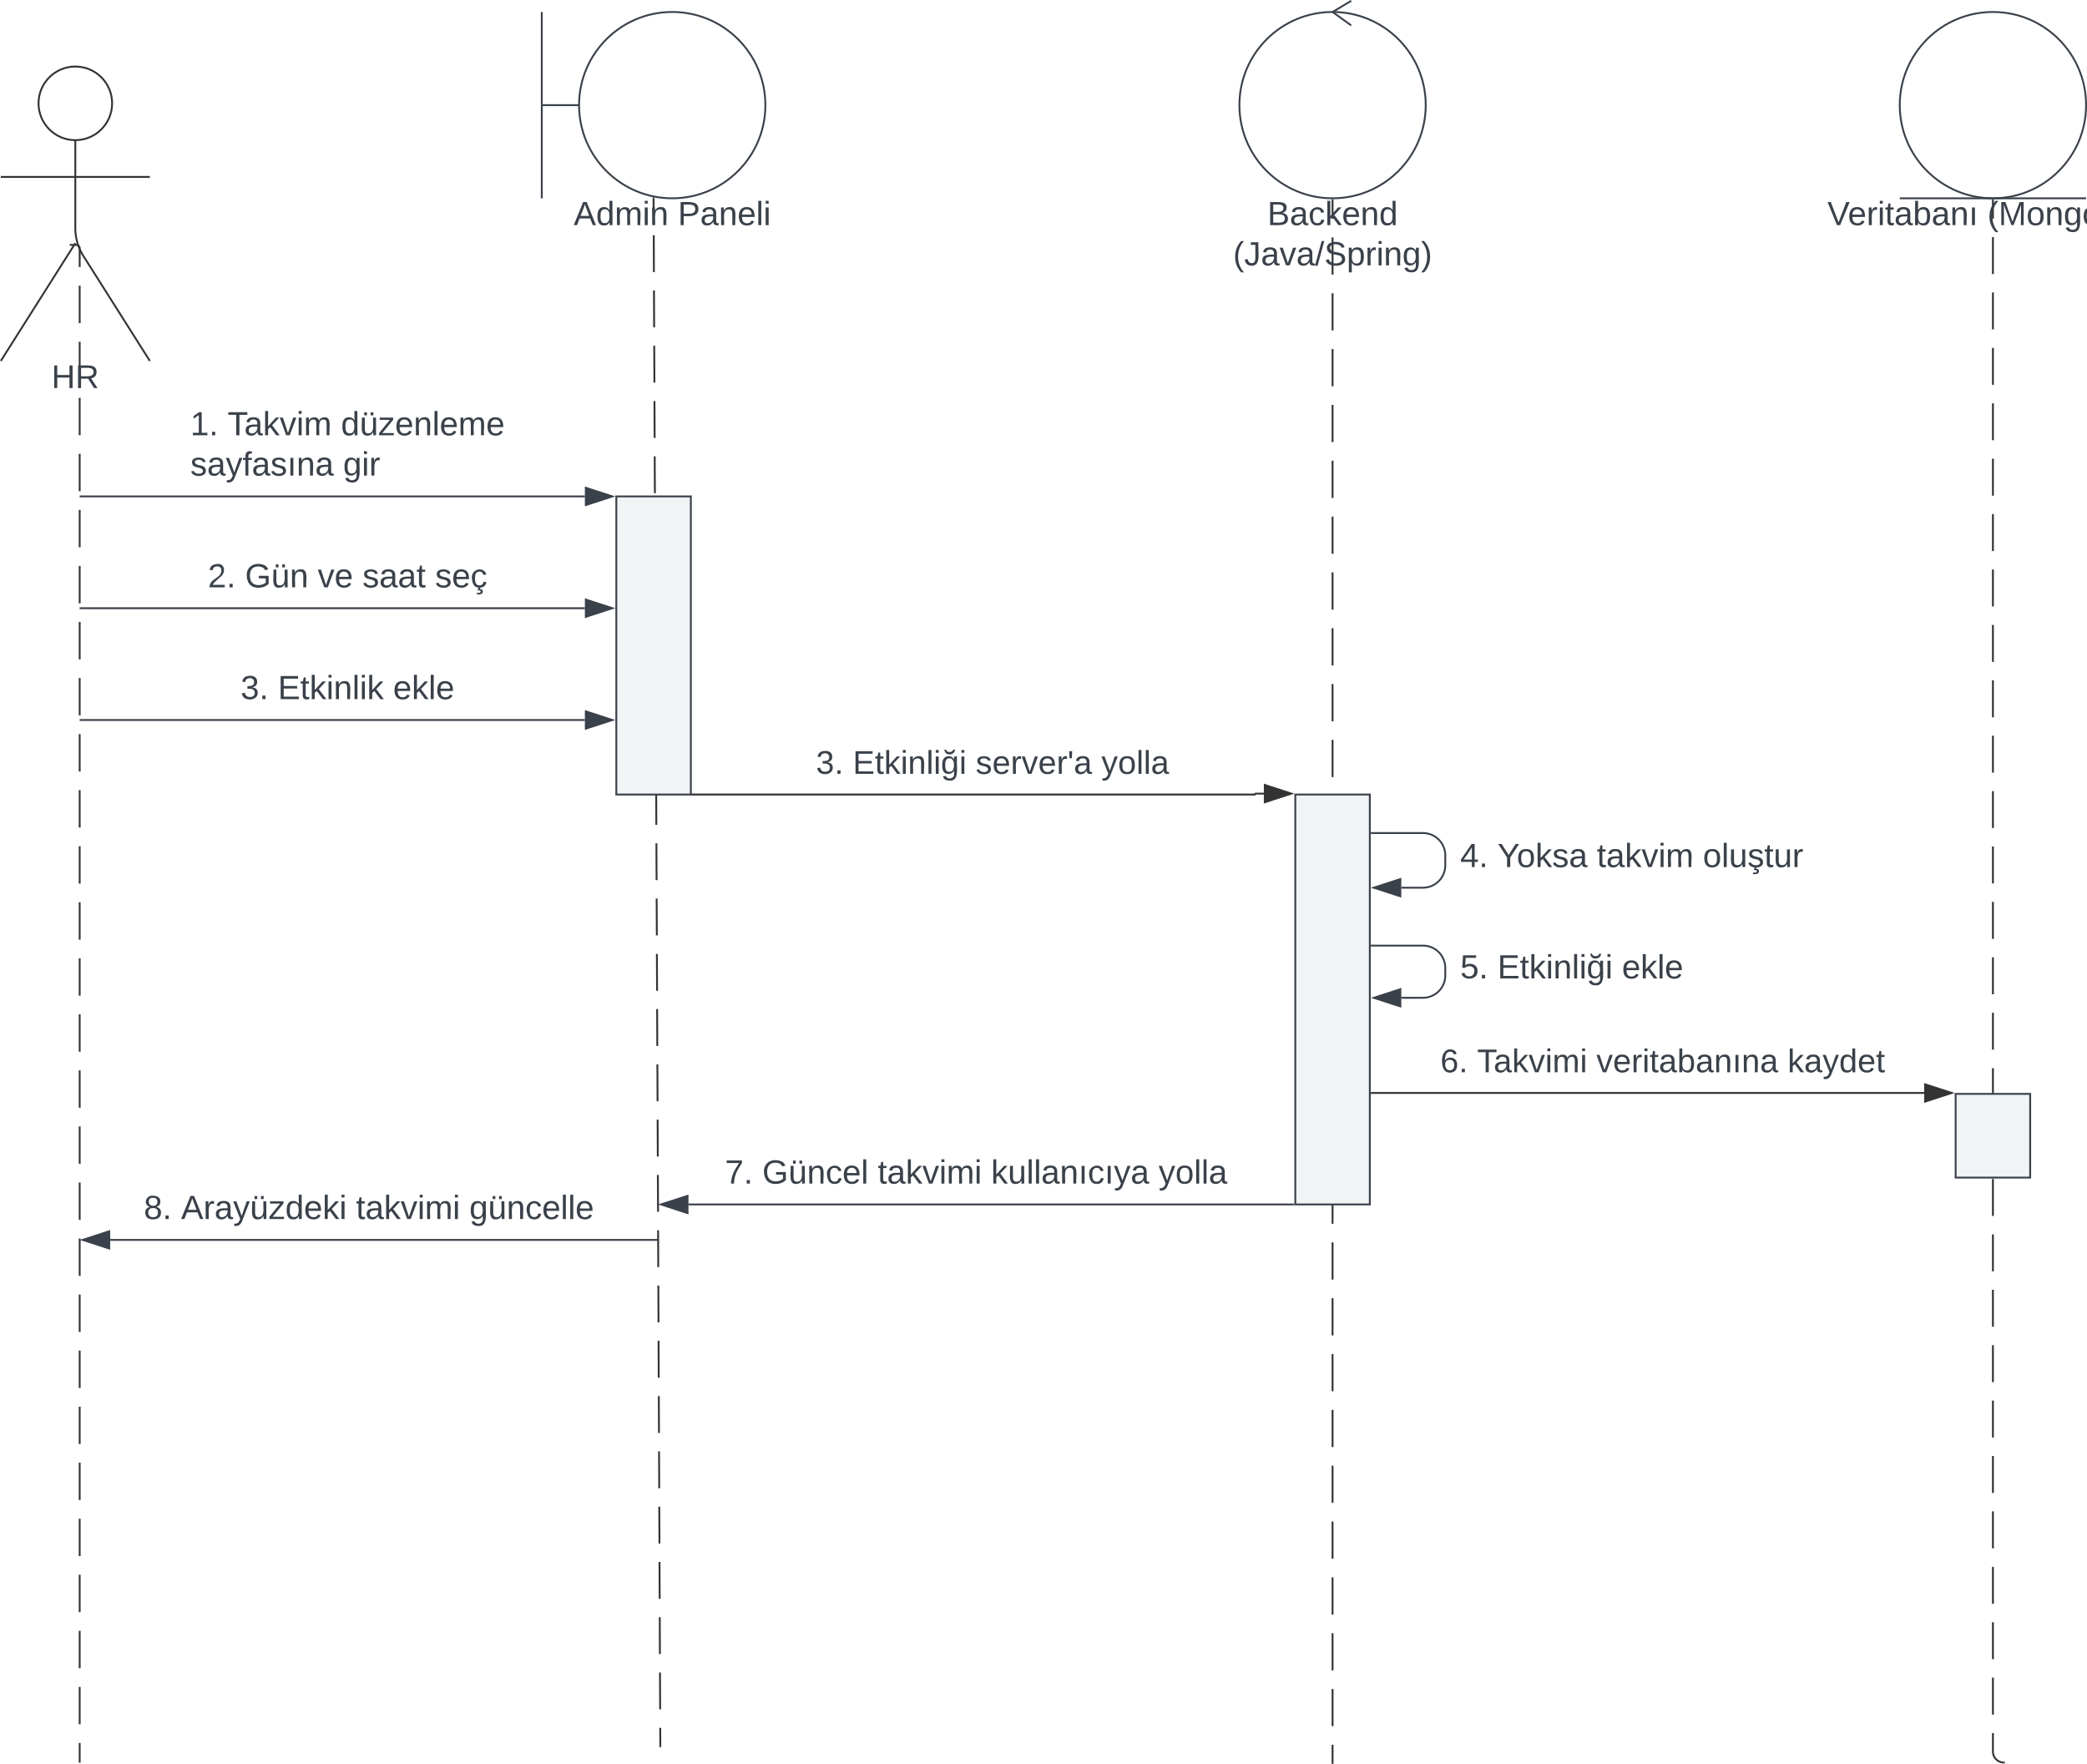<svg xmlns="http://www.w3.org/2000/svg" xmlns:xlink="http://www.w3.org/1999/xlink" xmlns:lucid="lucid" width="1120.14" height="946.92"><g transform="translate(-689.203 -5893.571)" lucid:page-tab-id="0_0"><path d="M500 3500h1500v3500H500z" fill="#fff"/><path d="M730.13 6025.02l.28.02.3.07.26.12.24.15.22.2.2.2.14.25.1.27.08.27.02.28v10.03m0 10.03v20.06m0 10.03v20.05m0 10.02v20.06m0 10.02v20.06m0 10.03v20.06m0 10.02v20.05m0 10.03v20.05m0 10.03v20.05m0 10.03v20.06m0 10.02v20.06m0 10.02v20.06m0 10.03v20.06m0 10.03v20.04m0 10.03v20.05m0 10.03v20.05m0 10.03v20.06m0 10v20.07m0 10.02v20.05m0 10.03v20.05m0 10.03v20.05m0 10.04v20.05m0 10.02v20.06m0 10.02v20.06m0 10.02v20.06m0 10.02v20.06m0 10.03V6819m0 10.03v10.03M730.14 6025.02h-3.5M731.96 6839.04v.52M1040 6000l.05 9.9m.04 9.9l.07 19.77m.04 9.9l.1 19.77m.04 9.9l.1 19.77m.03 9.9l.1 19.78m.03 9.9l.1 19.77m.03 9.9l.08 19.77m.06 9.9l.08 19.77m.04 9.88l.1 19.78m.03 9.9l.1 19.77m.04 9.9l.1 19.77m.03 9.9l.08 19.77m.05 9.9l.08 19.77m.04 9.9l.1 19.78m.03 9.9l.1 19.77m.03 9.88l.08 19.78m.05 9.9l.1 19.77m.04 9.9l.08 19.77m.04 9.9l.1 19.77m.03 9.9l.08 19.77m.04 9.9l.1 19.77m.03 9.9l.08 19.78m.05 9.9l.08 19.77m.04 9.9l.1 19.77m.03 9.9l.1 19.77m.03 9.88l.08 19.78m.05 9.9l.07 19.77m.05 9.9l.08 19.78m.04 9.9l.05 9.9" stroke="#333" fill="none"/><path d="M1039.9 5999.5l.57.08v.44h-.94v-.63z" stroke="#333" stroke-width=".05" fill="#333"/><path d="M1043.6 6830.77v.52M1404.42 6001v10m0 9.98v19.97m0 10v19.97m0 9.98v19.98m0 10v19.96m0 10v19.97m0 10v19.97m0 10v19.97m0 9.98v19.98m0 10v19.96m0 10v19.97m0 10v19.96m0 9.98v19.98m0 9.98v19.98m0 10v19.96m0 10v19.97m0 10v19.96m0 10v19.98m0 9.98v19.98m0 10v19.96m0 10v19.97m0 9.98v19.98m0 10v19.97m0 9.98v19.98m0 10v19.96m0 10v19.97m0 9.97v19.98m0 10V6820m0 9.98v10" stroke="#333" fill="none"/><path d="M1404.42 6000.5l.48-.02v.53h-.95v-.52z" stroke="#333" stroke-width=".05" fill="#333"/><path d="M1404.42 6839.98v.5M1758.85 6001v9.9m0 9.93v19.82m0 9.9v19.84m0 9.9v19.82m0 9.92v19.82m0 9.9v19.84m0 9.9v19.84m0 9.9v19.83m0 9.92v19.8m0 9.92v19.83m0 9.9v19.84m0 9.9v19.82m0 9.9v19.84m0 9.9v19.84m0 9.9v19.83m0 9.92v19.82m0 9.9v19.84m0 9.92v19.83m0 9.9v19.83m0 9.92v19.82m0 9.9v19.84m0 9.9v19.84m0 9.9v19.83m0 9.9v19.84m0 9.9v19.84m0 9.92v19.82m0 9.92v19.82m0 9.9v19.84m0 9.9v9.92l.07.93.2.9.37.86.47.8.6.7.7.6.8.48.86.37.9.2.93.1" stroke="#333" fill="none"/><path d="M1758.83 6000.5h.49v.5h-.95v-.5z" stroke="#333" stroke-width=".05" fill="#333"/><path d="M1764.74 6839.56h.52" stroke="#333" fill="none"/><path d="M749.38 5949.04c0 10.9-8.85 19.75-19.75 19.75s-19.75-8.86-19.75-19.76c0-10.9 8.84-19.75 19.75-19.75 10.9 0 19.75 8.83 19.75 19.74z" stroke="#333" fill="#fff"/><path d="M729.63 5968.8v47.3a27.6 27.6 0 0 0 4.27 14.75l35.73 56.44m-40-63.2l-40 63.2m0-98.76h80" stroke="#333" fill="none"/><path d="M689.63 5937.3a8 8 0 0 1 8-8h64a8 8 0 0 1 8 8v164a8 8 0 0 1-8 8h-64a8 8 0 0 1-8-8z" fill="none"/><use xlink:href="#a" transform="matrix(1,0,0,1,609.625,6087.287) translate(107.21 14.556)"/><path d="M1060.5 6320h302.17a.25.25 0 0 0 .25-.25.25.25 0 0 1 .25-.25h4.37M1060.5 6320h-.5" stroke="#333" fill="none"/><path d="M1382.3 6319.5l-14.26 4.64v-9.28z" stroke="#333" fill="#333"/><use xlink:href="#b" transform="matrix(1,0,0,1,1127.154,6294.667) translate(0.005 14.222)"/><use xlink:href="#c" transform="matrix(1,0,0,1,1127.154,6294.667) translate(19.758 14.222)"/><use xlink:href="#d" transform="matrix(1,0,0,1,1127.154,6294.667) translate(85.733 14.222)"/><use xlink:href="#e" transform="matrix(1,0,0,1,1127.154,6294.667) translate(153.19 14.222)"/><path d="M1100 5950c0 27.6-22.4 50-50 50s-50-22.4-50-50 22.4-50 50-50 50 22.4 50 50z" stroke="#3a414a" fill="#fff"/><path d="M980 5900v100m0-50h20" stroke="#3a414a" fill="none"/><use xlink:href="#f" transform="matrix(1,0,0,1,960,6000) translate(37.1 14.4)"/><use xlink:href="#g" transform="matrix(1,0,0,1,960,6000) translate(93 14.4)"/><path d="M1454.42 5950c0 27.6-22.38 50-50 50-27.6 0-50-22.4-50-50s22.4-50 50-50c27.62 0 50 22.4 50 50z" stroke="#3a414a" fill="#fff"/><path d="M1414.42 5894l-10 6 10 7.2" stroke="#3a414a" fill="none"/><use xlink:href="#h" transform="matrix(1,0,0,1,1314.422,6000) translate(55 14.4)"/><use xlink:href="#i" transform="matrix(1,0,0,1,1314.422,6000) translate(36.6 36)"/><path d="M1758.85 6000c-27.62 0-50-22.4-50-50s22.38-50 50-50c27.6 0 50 22.4 50 50s-22.4 50-50 50z" stroke="#3a414a" fill="#fff"/><path d="M1708.85 6000h100" stroke="#3a414a" fill="none"/><use xlink:href="#j" transform="matrix(1,0,0,1,1668.845,6000) translate(1.15 14.4)"/><use xlink:href="#k" transform="matrix(1,0,0,1,1668.845,6000) translate(87.05 14.4)"/><path d="M1425.42 6480.16h296.54" stroke="#333" fill="none"/><path d="M1425.43 6480.64h-.5v-.95h.5z" stroke="#333" stroke-width=".05" fill="#333"/><path d="M1736.73 6480.16l-14.27 4.64v-9.28z" stroke="#333" fill="#333"/><use xlink:href="#l" transform="matrix(1,0,0,1,1462.276,6454.827) translate(0.005 14.222)"/><use xlink:href="#m" transform="matrix(1,0,0,1,1462.276,6454.827) translate(19.758 14.222)"/><use xlink:href="#n" transform="matrix(1,0,0,1,1462.276,6454.827) translate(83.758 14.222)"/><use xlink:href="#o" transform="matrix(1,0,0,1,1462.276,6454.827) translate(186.375 14.222)"/><path d="M1020 6160h40v160h-40zM1384.42 6320h40v220h-40zM1738.85 6480.66h40v44.93h-40z" stroke="#3a414a" fill="#f2f3f5"/><path d="M732.46 6160h270.65M732.47 6160h-.5" stroke="#3a414a" fill="none"/><path d="M1017.88 6160l-14.26 4.64v-9.28z" stroke="#3a414a" fill="#3a414a"/><use xlink:href="#p" transform="matrix(1,0,0,1,791.354,6112.8) translate(0 14.4)"/><use xlink:href="#q" transform="matrix(1,0,0,1,791.354,6112.8) translate(20 14.4)"/><use xlink:href="#r" transform="matrix(1,0,0,1,791.354,6112.8) translate(80.85 14.4)"/><use xlink:href="#s" transform="matrix(1,0,0,1,791.354,6112.8) translate(0 36)"/><use xlink:href="#t" transform="matrix(1,0,0,1,791.354,6112.8) translate(82 36)"/><path d="M732.46 6220h270.66M732.47 6220h-.5" stroke="#3a414a" fill="none"/><path d="M1017.88 6220l-14.26 4.64v-9.28z" stroke="#3a414a" fill="#3a414a"/><use xlink:href="#u" transform="matrix(1,0,0,1,800.729,6194.4) translate(0.005 14.4)"/><use xlink:href="#v" transform="matrix(1,0,0,1,800.729,6194.4) translate(20.005 14.4)"/><use xlink:href="#w" transform="matrix(1,0,0,1,800.729,6194.4) translate(59.005 14.4)"/><use xlink:href="#x" transform="matrix(1,0,0,1,800.729,6194.4) translate(83.005 14.4)"/><use xlink:href="#y" transform="matrix(1,0,0,1,800.729,6194.4) translate(122.005 14.4)"/><path d="M732.46 6280h270.66M732.47 6280h-.5" stroke="#3a414a" fill="none"/><path d="M1017.88 6280l-14.26 4.64v-9.28z" stroke="#3a414a" fill="#3a414a"/><use xlink:href="#z" transform="matrix(1,0,0,1,818.329,6254.4) translate(0.005 14.4)"/><use xlink:href="#A" transform="matrix(1,0,0,1,818.329,6254.4) translate(20.005 14.4)"/><use xlink:href="#B" transform="matrix(1,0,0,1,818.329,6254.4) translate(81.855 14.4)"/><path d="M1058.72 6540H1383.42" stroke="#3a414a" fill="none"/><path d="M1043.95 6540l14.27-4.63v9.28z" stroke="#3a414a" fill="#3a414a"/><path d="M1383.92 6540.48h-.5v-.94h.5z" stroke="#3a414a" stroke-width=".05" fill="#3a414a"/><g><use xlink:href="#C" transform="matrix(1,0,0,1,1078.327,6514.41) translate(0.005 14.4)"/><use xlink:href="#D" transform="matrix(1,0,0,1,1078.327,6514.41) translate(20.005 14.4)"/><use xlink:href="#E" transform="matrix(1,0,0,1,1078.327,6514.41) translate(81.955 14.4)"/><use xlink:href="#F" transform="matrix(1,0,0,1,1078.327,6514.41) translate(142.805 14.4)"/><use xlink:href="#G" transform="matrix(1,0,0,1,1078.327,6514.41) translate(232.705 14.4)"/></g><path d="M1425.42 6340.67h27.5a12 12 0 0 1 12 12v5.33a12 12 0 0 1-12 12h-11.6" stroke="#3a414a" fill="none"/><path d="M1425.43 6341.14h-.5v-.95h.5z" stroke="#3a414a" stroke-width=".05" fill="#3a414a"/><path d="M1426.54 6370l14.27-4.64v9.28z" stroke="#3a414a" fill="#3a414a"/><g><use xlink:href="#H" transform="matrix(1,0,0,1,1472.922,6344.533) translate(0.005 14.4)"/><use xlink:href="#I" transform="matrix(1,0,0,1,1472.922,6344.533) translate(20.005 14.4)"/><use xlink:href="#J" transform="matrix(1,0,0,1,1472.922,6344.533) translate(73.355 14.4)"/><use xlink:href="#K" transform="matrix(1,0,0,1,1472.922,6344.533) translate(130.255 14.4)"/></g><path d="M1425.42 6401.08h27.5a12 12 0 0 1 12 12v4a12 12 0 0 1-12 12h-11.6" stroke="#3a414a" fill="none"/><path d="M1425.43 6401.55h-.5v-.95h.5z" stroke="#3a414a" stroke-width=".05" fill="#3a414a"/><path d="M1426.54 6429.1l14.27-4.64v9.27z" stroke="#3a414a" fill="#3a414a"/><g><use xlink:href="#L" transform="matrix(1,0,0,1,1472.922,6404.285) translate(0.005 14.4)"/><use xlink:href="#M" transform="matrix(1,0,0,1,1472.922,6404.285) translate(20.005 14.4)"/><use xlink:href="#B" transform="matrix(1,0,0,1,1472.922,6404.285) translate(86.805 14.4)"/></g><path d="M748.34 6559.03h293.57" stroke="#3a414a" fill="none"/><path d="M733.58 6559.03l14.26-4.64v9.26z" stroke="#3a414a" fill="#3a414a"/><path d="M1041.9 6559.03h.5" stroke="#3a414a" fill="none"/><g><use xlink:href="#N" transform="matrix(1,0,0,1,766.361,6533.428) translate(0.005 14.4)"/><use xlink:href="#O" transform="matrix(1,0,0,1,766.361,6533.428) translate(20.005 14.4)"/><use xlink:href="#E" transform="matrix(1,0,0,1,766.361,6533.428) translate(113.905 14.4)"/><use xlink:href="#P" transform="matrix(1,0,0,1,766.361,6533.428) translate(174.755 14.4)"/></g><defs><path fill="#3a414a" d="M197 0v-115H63V0H30v-248h33v105h134v-105h34V0h-34" id="Q"/><path fill="#3a414a" d="M233-177c-1 41-23 64-60 70L243 0h-38l-65-103H63V0H30v-248c88 3 205-21 203 71zM63-129c60-2 137 13 137-47 0-61-80-42-137-45v92" id="R"/><g id="a"><use transform="matrix(0.049,0,0,0.049,0,0)" xlink:href="#Q"/><use transform="matrix(0.049,0,0,0.049,12.79,0)" xlink:href="#R"/></g><path fill="#3a414a" d="M126-127c33 6 58 20 58 59 0 88-139 92-164 29-3-8-5-16-6-25l32-3c6 27 21 44 54 44 32 0 52-15 52-46 0-38-36-46-79-43v-28c39 1 72-4 72-42 0-27-17-43-46-43-28 0-47 15-49 41l-32-3c6-42 35-63 81-64 48-1 79 21 79 65 0 36-21 52-52 59" id="S"/><path fill="#3a414a" d="M33 0v-38h34V0H33" id="T"/><g id="b"><use transform="matrix(0.049,0,0,0.049,0,0)" xlink:href="#S"/><use transform="matrix(0.049,0,0,0.049,9.877,0)" xlink:href="#T"/></g><path fill="#3a414a" d="M30 0v-248h187v28H63v79h144v27H63v87h162V0H30" id="U"/><path fill="#3a414a" d="M59-47c-2 24 18 29 38 22v24C64 9 27 4 27-40v-127H5v-23h24l9-43h21v43h35v23H59v120" id="V"/><path fill="#3a414a" d="M143 0L79-87 56-68V0H24v-261h32v163l83-92h37l-77 82L181 0h-38" id="W"/><path fill="#3a414a" d="M24-231v-30h32v30H24zM24 0v-190h32V0H24" id="X"/><path fill="#3a414a" d="M117-194c89-4 53 116 60 194h-32v-121c0-31-8-49-39-48C34-167 62-67 57 0H25l-1-190h30c1 10-1 24 2 32 11-22 29-35 61-36" id="Y"/><path fill="#3a414a" d="M24 0v-261h32V0H24" id="Z"/><path fill="#3a414a" d="M177-190C167-65 218 103 67 71c-23-6-38-20-44-43l32-5c15 47 100 32 89-28v-30C133-14 115 1 83 1 29 1 15-40 15-95c0-56 16-97 71-98 29-1 48 16 59 35 1-10 0-23 2-32h30zM94-22c36 0 50-32 50-73 0-42-14-75-50-75-39 0-46 34-46 75s6 73 46 73zM58-265c2 34 73 36 76 0h21c0 57-92 73-111 20-3-7-5-13-6-20h20" id="aa"/><g id="c"><use transform="matrix(0.049,0,0,0.049,0,0)" xlink:href="#U"/><use transform="matrix(0.049,0,0,0.049,11.852,0)" xlink:href="#V"/><use transform="matrix(0.049,0,0,0.049,16.79,0)" xlink:href="#W"/><use transform="matrix(0.049,0,0,0.049,25.679,0)" xlink:href="#X"/><use transform="matrix(0.049,0,0,0.049,29.58,0)" xlink:href="#Y"/><use transform="matrix(0.049,0,0,0.049,39.457,0)" xlink:href="#Z"/><use transform="matrix(0.049,0,0,0.049,43.358,0)" xlink:href="#X"/><use transform="matrix(0.049,0,0,0.049,47.259,0)" xlink:href="#aa"/><use transform="matrix(0.049,0,0,0.049,57.136,0)" xlink:href="#X"/></g><path fill="#3a414a" d="M135-143c-3-34-86-38-87 0 15 53 115 12 119 90S17 21 10-45l28-5c4 36 97 45 98 0-10-56-113-15-118-90-4-57 82-63 122-42 12 7 21 19 24 35" id="ab"/><path fill="#3a414a" d="M100-194c63 0 86 42 84 106H49c0 40 14 67 53 68 26 1 43-12 49-29l28 8c-11 28-37 45-77 45C44 4 14-33 15-96c1-61 26-98 85-98zm52 81c6-60-76-77-97-28-3 7-6 17-6 28h103" id="ac"/><path fill="#3a414a" d="M114-163C36-179 61-72 57 0H25l-1-190h30c1 12-1 29 2 39 6-27 23-49 58-41v29" id="ad"/><path fill="#3a414a" d="M108 0H70L1-190h34L89-25l56-165h34" id="ae"/><path fill="#3a414a" d="M47-170H22l-4-78h33" id="af"/><path fill="#3a414a" d="M141-36C126-15 110 5 73 4 37 3 15-17 15-53c-1-64 63-63 125-63 3-35-9-54-41-54-24 1-41 7-42 31l-33-3c5-37 33-52 76-52 45 0 72 20 72 64v82c-1 20 7 32 28 27v20c-31 9-61-2-59-35zM48-53c0 20 12 33 32 33 41-3 63-29 60-74-43 2-92-5-92 41" id="ag"/><g id="d"><use transform="matrix(0.049,0,0,0.049,0,0)" xlink:href="#ab"/><use transform="matrix(0.049,0,0,0.049,8.889,0)" xlink:href="#ac"/><use transform="matrix(0.049,0,0,0.049,18.765,0)" xlink:href="#ad"/><use transform="matrix(0.049,0,0,0.049,24.642,0)" xlink:href="#ae"/><use transform="matrix(0.049,0,0,0.049,33.531,0)" xlink:href="#ac"/><use transform="matrix(0.049,0,0,0.049,43.407,0)" xlink:href="#ad"/><use transform="matrix(0.049,0,0,0.049,49.284,0)" xlink:href="#af"/><use transform="matrix(0.049,0,0,0.049,52.642,0)" xlink:href="#ag"/></g><path fill="#3a414a" d="M179-190L93 31C79 59 56 82 12 73V49c39 6 53-20 64-50L1-190h34L92-34l54-156h33" id="ah"/><path fill="#3a414a" d="M100-194c62-1 85 37 85 99 1 63-27 99-86 99S16-35 15-95c0-66 28-99 85-99zM99-20c44 1 53-31 53-75 0-43-8-75-51-75s-53 32-53 75 10 74 51 75" id="ai"/><g id="e"><use transform="matrix(0.049,0,0,0.049,0,0)" xlink:href="#ah"/><use transform="matrix(0.049,0,0,0.049,8.889,0)" xlink:href="#ai"/><use transform="matrix(0.049,0,0,0.049,18.765,0)" xlink:href="#Z"/><use transform="matrix(0.049,0,0,0.049,22.667,0)" xlink:href="#Z"/><use transform="matrix(0.049,0,0,0.049,26.568,0)" xlink:href="#ag"/></g><path fill="#3a414a" d="M205 0l-28-72H64L36 0H1l101-248h38L239 0h-34zm-38-99l-47-123c-12 45-31 82-46 123h93" id="aj"/><path fill="#3a414a" d="M85-194c31 0 48 13 60 33l-1-100h32l1 261h-30c-2-10 0-23-3-31C134-8 116 4 85 4 32 4 16-35 15-94c0-66 23-100 70-100zm9 24c-40 0-46 34-46 75 0 40 6 74 45 74 42 0 51-32 51-76 0-42-9-74-50-73" id="ak"/><path fill="#3a414a" d="M210-169c-67 3-38 105-44 169h-31v-121c0-29-5-50-35-48C34-165 62-65 56 0H25l-1-190h30c1 10-1 24 2 32 10-44 99-50 107 0 11-21 27-35 58-36 85-2 47 119 55 194h-31v-121c0-29-5-49-35-48" id="al"/><g id="f"><use transform="matrix(0.05,0,0,0.05,0,0)" xlink:href="#aj"/><use transform="matrix(0.05,0,0,0.05,12,0)" xlink:href="#ak"/><use transform="matrix(0.05,0,0,0.05,22,0)" xlink:href="#al"/><use transform="matrix(0.05,0,0,0.05,36.95,0)" xlink:href="#X"/><use transform="matrix(0.05,0,0,0.05,40.9,0)" xlink:href="#Y"/></g><path fill="#3a414a" d="M30-248c87 1 191-15 191 75 0 78-77 80-158 76V0H30v-248zm33 125c57 0 124 11 124-50 0-59-68-47-124-48v98" id="am"/><g id="g"><use transform="matrix(0.05,0,0,0.05,0,0)" xlink:href="#am"/><use transform="matrix(0.05,0,0,0.05,12,0)" xlink:href="#ag"/><use transform="matrix(0.05,0,0,0.05,22,0)" xlink:href="#Y"/><use transform="matrix(0.05,0,0,0.05,32,0)" xlink:href="#ac"/><use transform="matrix(0.05,0,0,0.05,42,0)" xlink:href="#Z"/><use transform="matrix(0.05,0,0,0.05,45.95,0)" xlink:href="#X"/></g><path fill="#3a414a" d="M160-131c35 5 61 23 61 61C221 17 115-2 30 0v-248c76 3 177-17 177 60 0 33-19 50-47 57zm-97-11c50-1 110 9 110-42 0-47-63-36-110-37v79zm0 115c55-2 124 14 124-45 0-56-70-42-124-44v89" id="an"/><path fill="#3a414a" d="M96-169c-40 0-48 33-48 73s9 75 48 75c24 0 41-14 43-38l32 2c-6 37-31 61-74 61-59 0-76-41-82-99-10-93 101-131 147-64 4 7 5 14 7 22l-32 3c-4-21-16-35-41-35" id="ao"/><g id="h"><use transform="matrix(0.05,0,0,0.05,0,0)" xlink:href="#an"/><use transform="matrix(0.05,0,0,0.05,12,0)" xlink:href="#ag"/><use transform="matrix(0.05,0,0,0.05,22,0)" xlink:href="#ao"/><use transform="matrix(0.05,0,0,0.05,31,0)" xlink:href="#W"/><use transform="matrix(0.05,0,0,0.05,40,0)" xlink:href="#ac"/><use transform="matrix(0.05,0,0,0.05,50,0)" xlink:href="#Y"/><use transform="matrix(0.05,0,0,0.05,60,0)" xlink:href="#ak"/></g><path fill="#3a414a" d="M87 75C49 33 22-17 22-94c0-76 28-126 65-167h31c-38 41-64 92-64 168S80 34 118 75H87" id="ap"/><path fill="#3a414a" d="M153-248C145-148 188 4 80 4 36 3 13-21 6-62l32-5c4 25 16 42 43 43 27 0 39-20 39-49v-147H72v-28h81" id="aq"/><path fill="#3a414a" d="M0 4l72-265h28L28 4H0" id="ar"/><path fill="#3a414a" d="M185-189c-5-48-123-54-124 2 14 75 158 14 163 119 3 78-121 87-175 55-17-10-28-26-33-46l33-7c5 56 141 63 141-1 0-78-155-14-162-118-5-82 145-84 179-34 5 7 8 16 11 25" id="as"/><path fill="#3a414a" d="M115-194c55 1 70 41 70 98S169 2 115 4C84 4 66-9 55-30l1 105H24l-1-265h31l2 30c10-21 28-34 59-34zm-8 174c40 0 45-34 45-75s-6-73-45-74c-42 0-51 32-51 76 0 43 10 73 51 73" id="at"/><path fill="#3a414a" d="M177-190C167-65 218 103 67 71c-23-6-38-20-44-43l32-5c15 47 100 32 89-28v-30C133-14 115 1 83 1 29 1 15-40 15-95c0-56 16-97 71-98 29-1 48 16 59 35 1-10 0-23 2-32h30zM94-22c36 0 50-32 50-73 0-42-14-75-50-75-39 0-46 34-46 75s6 73 46 73" id="au"/><path fill="#3a414a" d="M33-261c38 41 65 92 65 168S71 34 33 75H2C39 34 66-17 66-93S39-220 2-261h31" id="av"/><g id="i"><use transform="matrix(0.05,0,0,0.05,0,0)" xlink:href="#ap"/><use transform="matrix(0.05,0,0,0.05,5.95,0)" xlink:href="#aq"/><use transform="matrix(0.05,0,0,0.05,14.95,0)" xlink:href="#ag"/><use transform="matrix(0.05,0,0,0.05,24.95,0)" xlink:href="#ae"/><use transform="matrix(0.05,0,0,0.05,33.95,0)" xlink:href="#ag"/><use transform="matrix(0.05,0,0,0.05,43.95,0)" xlink:href="#ar"/><use transform="matrix(0.05,0,0,0.05,48.95,0)" xlink:href="#as"/><use transform="matrix(0.05,0,0,0.05,60.95,0)" xlink:href="#at"/><use transform="matrix(0.05,0,0,0.05,70.95,0)" xlink:href="#ad"/><use transform="matrix(0.05,0,0,0.05,76.9,0)" xlink:href="#X"/><use transform="matrix(0.05,0,0,0.05,80.85,0)" xlink:href="#Y"/><use transform="matrix(0.05,0,0,0.05,90.85,0)" xlink:href="#au"/><use transform="matrix(0.05,0,0,0.05,100.85,0)" xlink:href="#av"/></g><path fill="#3a414a" d="M137 0h-34L2-248h35l83 218 83-218h36" id="aw"/><path fill="#3a414a" d="M115-194c53 0 69 39 70 98 0 66-23 100-70 100C84 3 66-7 56-30L54 0H23l1-261h32v101c10-23 28-34 59-34zm-8 174c40 0 45-34 45-75 0-40-5-75-45-74-42 0-51 32-51 76 0 43 10 73 51 73" id="ax"/><path fill="#3a414a" d="M34 0v-190h32V0H34" id="ay"/><g id="j"><use transform="matrix(0.05,0,0,0.05,0,0)" xlink:href="#aw"/><use transform="matrix(0.05,0,0,0.05,11,0)" xlink:href="#ac"/><use transform="matrix(0.05,0,0,0.05,21,0)" xlink:href="#ad"/><use transform="matrix(0.05,0,0,0.05,26.95,0)" xlink:href="#X"/><use transform="matrix(0.05,0,0,0.05,30.9,0)" xlink:href="#V"/><use transform="matrix(0.05,0,0,0.05,35.9,0)" xlink:href="#ag"/><use transform="matrix(0.05,0,0,0.05,45.9,0)" xlink:href="#ax"/><use transform="matrix(0.05,0,0,0.05,55.9,0)" xlink:href="#ag"/><use transform="matrix(0.05,0,0,0.05,65.9,0)" xlink:href="#Y"/><use transform="matrix(0.05,0,0,0.05,75.9,0)" xlink:href="#ay"/></g><path fill="#3a414a" d="M240 0l2-218c-23 76-54 145-80 218h-23L58-218 59 0H30v-248h44l77 211c21-75 51-140 76-211h43V0h-30" id="az"/><path fill="#3a414a" d="M30-248c118-7 216 8 213 122C240-48 200 0 122 0H30v-248zM63-27c89 8 146-16 146-99s-60-101-146-95v194" id="aA"/><g id="k"><use transform="matrix(0.05,0,0,0.05,0,0)" xlink:href="#ap"/><use transform="matrix(0.05,0,0,0.05,5.95,0)" xlink:href="#az"/><use transform="matrix(0.05,0,0,0.05,20.9,0)" xlink:href="#ai"/><use transform="matrix(0.05,0,0,0.05,30.9,0)" xlink:href="#Y"/><use transform="matrix(0.05,0,0,0.05,40.9,0)" xlink:href="#au"/><use transform="matrix(0.05,0,0,0.05,50.9,0)" xlink:href="#ai"/><use transform="matrix(0.05,0,0,0.05,60.9,0)" xlink:href="#aA"/><use transform="matrix(0.05,0,0,0.05,73.85,0)" xlink:href="#an"/><use transform="matrix(0.05,0,0,0.05,85.85,0)" xlink:href="#av"/></g><path fill="#3a414a" d="M110-160c48 1 74 30 74 79 0 53-28 85-80 85-65 0-83-55-86-122-5-90 50-162 133-122 14 7 22 21 27 39l-31 6c-5-40-67-38-82-6-9 19-15 44-15 74 11-20 30-34 60-33zm-7 138c34 0 49-23 49-58s-16-56-50-56c-29 0-50 16-49 49 1 36 15 65 50 65" id="aB"/><g id="l"><use transform="matrix(0.049,0,0,0.049,0,0)" xlink:href="#aB"/><use transform="matrix(0.049,0,0,0.049,9.877,0)" xlink:href="#T"/></g><path fill="#3a414a" d="M127-220V0H93v-220H8v-28h204v28h-85" id="aC"/><g id="m"><use transform="matrix(0.049,0,0,0.049,0,0)" xlink:href="#aC"/><use transform="matrix(0.049,0,0,0.049,8.84,0)" xlink:href="#ag"/><use transform="matrix(0.049,0,0,0.049,18.716,0)" xlink:href="#W"/><use transform="matrix(0.049,0,0,0.049,27.605,0)" xlink:href="#ae"/><use transform="matrix(0.049,0,0,0.049,36.494,0)" xlink:href="#X"/><use transform="matrix(0.049,0,0,0.049,40.395,0)" xlink:href="#al"/><use transform="matrix(0.049,0,0,0.049,55.16,0)" xlink:href="#X"/></g><g id="n"><use transform="matrix(0.049,0,0,0.049,0,0)" xlink:href="#ae"/><use transform="matrix(0.049,0,0,0.049,8.889,0)" xlink:href="#ac"/><use transform="matrix(0.049,0,0,0.049,18.765,0)" xlink:href="#ad"/><use transform="matrix(0.049,0,0,0.049,24.642,0)" xlink:href="#X"/><use transform="matrix(0.049,0,0,0.049,28.543,0)" xlink:href="#V"/><use transform="matrix(0.049,0,0,0.049,33.481,0)" xlink:href="#ag"/><use transform="matrix(0.049,0,0,0.049,43.358,0)" xlink:href="#ax"/><use transform="matrix(0.049,0,0,0.049,53.235,0)" xlink:href="#ag"/><use transform="matrix(0.049,0,0,0.049,63.111,0)" xlink:href="#Y"/><use transform="matrix(0.049,0,0,0.049,72.988,0)" xlink:href="#ay"/><use transform="matrix(0.049,0,0,0.049,77.926,0)" xlink:href="#Y"/><use transform="matrix(0.049,0,0,0.049,87.802,0)" xlink:href="#ag"/></g><g id="o"><use transform="matrix(0.049,0,0,0.049,0,0)" xlink:href="#W"/><use transform="matrix(0.049,0,0,0.049,8.889,0)" xlink:href="#ag"/><use transform="matrix(0.049,0,0,0.049,18.765,0)" xlink:href="#ah"/><use transform="matrix(0.049,0,0,0.049,27.654,0)" xlink:href="#ak"/><use transform="matrix(0.049,0,0,0.049,37.531,0)" xlink:href="#ac"/><use transform="matrix(0.049,0,0,0.049,47.407,0)" xlink:href="#V"/></g><path fill="#3a414a" d="M27 0v-27h64v-190l-56 39v-29l58-41h29v221h61V0H27" id="aD"/><g id="p"><use transform="matrix(0.05,0,0,0.05,0,0)" xlink:href="#aD"/><use transform="matrix(0.05,0,0,0.05,10,0)" xlink:href="#T"/></g><g id="q"><use transform="matrix(0.05,0,0,0.05,0,0)" xlink:href="#aC"/><use transform="matrix(0.05,0,0,0.05,8.95,0)" xlink:href="#ag"/><use transform="matrix(0.05,0,0,0.05,18.95,0)" xlink:href="#W"/><use transform="matrix(0.05,0,0,0.05,27.95,0)" xlink:href="#ae"/><use transform="matrix(0.05,0,0,0.05,36.95,0)" xlink:href="#X"/><use transform="matrix(0.05,0,0,0.05,40.9,0)" xlink:href="#al"/></g><path fill="#3a414a" d="M85 4C-4 8 31-112 24-190h32v120c0 31 7 50 39 49 72-2 45-101 50-169h31l1 190h-30c-1-10 1-25-2-33-11 22-28 36-60 37zm34-218v-33h29v33h-29zm-69 0v-33h29v33H50" id="aE"/><path fill="#3a414a" d="M9 0v-24l116-142H16v-24h144v24L44-24h123V0H9" id="aF"/><g id="r"><use transform="matrix(0.05,0,0,0.05,0,0)" xlink:href="#ak"/><use transform="matrix(0.05,0,0,0.05,10,0)" xlink:href="#aE"/><use transform="matrix(0.05,0,0,0.05,20,0)" xlink:href="#aF"/><use transform="matrix(0.05,0,0,0.05,29,0)" xlink:href="#ac"/><use transform="matrix(0.05,0,0,0.05,39,0)" xlink:href="#Y"/><use transform="matrix(0.05,0,0,0.05,49,0)" xlink:href="#Z"/><use transform="matrix(0.05,0,0,0.05,52.95,0)" xlink:href="#ac"/><use transform="matrix(0.05,0,0,0.05,62.95,0)" xlink:href="#al"/><use transform="matrix(0.05,0,0,0.05,77.9,0)" xlink:href="#ac"/></g><path fill="#3a414a" d="M101-234c-31-9-42 10-38 44h38v23H63V0H32v-167H5v-23h27c-7-52 17-82 69-68v24" id="aG"/><g id="s"><use transform="matrix(0.05,0,0,0.05,0,0)" xlink:href="#ab"/><use transform="matrix(0.05,0,0,0.05,9,0)" xlink:href="#ag"/><use transform="matrix(0.05,0,0,0.05,19,0)" xlink:href="#ah"/><use transform="matrix(0.05,0,0,0.05,28,0)" xlink:href="#aG"/><use transform="matrix(0.05,0,0,0.05,33,0)" xlink:href="#ag"/><use transform="matrix(0.05,0,0,0.05,43,0)" xlink:href="#ab"/><use transform="matrix(0.05,0,0,0.05,52,0)" xlink:href="#ay"/><use transform="matrix(0.05,0,0,0.05,57,0)" xlink:href="#Y"/><use transform="matrix(0.05,0,0,0.05,67,0)" xlink:href="#ag"/></g><g id="t"><use transform="matrix(0.05,0,0,0.05,0,0)" xlink:href="#au"/><use transform="matrix(0.05,0,0,0.05,10,0)" xlink:href="#X"/><use transform="matrix(0.05,0,0,0.05,13.95,0)" xlink:href="#ad"/></g><path fill="#3a414a" d="M101-251c82-7 93 87 43 132L82-64C71-53 59-42 53-27h129V0H18c2-99 128-94 128-182 0-28-16-43-45-43s-46 15-49 41l-32-3c6-41 34-60 81-64" id="aH"/><g id="u"><use transform="matrix(0.05,0,0,0.05,0,0)" xlink:href="#aH"/><use transform="matrix(0.05,0,0,0.05,10,0)" xlink:href="#T"/></g><path fill="#3a414a" d="M143 4C61 4 22-44 18-125c-5-107 100-154 193-111 17 8 29 25 37 43l-32 9c-13-25-37-40-76-40-61 0-88 39-88 99 0 61 29 100 91 101 35 0 62-11 79-27v-45h-74v-28h105v86C228-13 192 4 143 4" id="aI"/><g id="v"><use transform="matrix(0.05,0,0,0.05,0,0)" xlink:href="#aI"/><use transform="matrix(0.05,0,0,0.05,14,0)" xlink:href="#aE"/><use transform="matrix(0.05,0,0,0.05,24,0)" xlink:href="#Y"/></g><g id="w"><use transform="matrix(0.05,0,0,0.05,0,0)" xlink:href="#ae"/><use transform="matrix(0.05,0,0,0.05,9,0)" xlink:href="#ac"/></g><g id="x"><use transform="matrix(0.05,0,0,0.05,0,0)" xlink:href="#ab"/><use transform="matrix(0.05,0,0,0.05,9,0)" xlink:href="#ag"/><use transform="matrix(0.05,0,0,0.05,19,0)" xlink:href="#ag"/><use transform="matrix(0.05,0,0,0.05,29,0)" xlink:href="#V"/></g><path fill="#3a414a" d="M96-169c-40 0-48 33-48 73s9 75 48 75c24 0 41-14 43-38l32 2c-6 37-31 61-74 61-59 0-76-41-82-99-10-93 101-131 147-64 4 7 5 14 7 22l-32 3c-4-21-16-35-41-35zm3 187c19-1 33 8 33 26 0 31-30 33-64 32V58c18 2 39 4 41-13 1-15-18-13-34-13L87 0h19" id="aJ"/><g id="y"><use transform="matrix(0.05,0,0,0.05,0,0)" xlink:href="#ab"/><use transform="matrix(0.05,0,0,0.05,9,0)" xlink:href="#ac"/><use transform="matrix(0.05,0,0,0.05,19,0)" xlink:href="#aJ"/></g><g id="z"><use transform="matrix(0.05,0,0,0.05,0,0)" xlink:href="#S"/><use transform="matrix(0.05,0,0,0.05,10,0)" xlink:href="#T"/></g><g id="A"><use transform="matrix(0.05,0,0,0.05,0,0)" xlink:href="#U"/><use transform="matrix(0.05,0,0,0.05,12,0)" xlink:href="#V"/><use transform="matrix(0.05,0,0,0.05,17,0)" xlink:href="#W"/><use transform="matrix(0.05,0,0,0.05,26,0)" xlink:href="#X"/><use transform="matrix(0.05,0,0,0.05,29.95,0)" xlink:href="#Y"/><use transform="matrix(0.05,0,0,0.05,39.95,0)" xlink:href="#Z"/><use transform="matrix(0.05,0,0,0.05,43.9,0)" xlink:href="#X"/><use transform="matrix(0.05,0,0,0.05,47.85,0)" xlink:href="#W"/></g><g id="B"><use transform="matrix(0.05,0,0,0.05,0,0)" xlink:href="#ac"/><use transform="matrix(0.05,0,0,0.05,10,0)" xlink:href="#W"/><use transform="matrix(0.05,0,0,0.05,19,0)" xlink:href="#Z"/><use transform="matrix(0.05,0,0,0.05,22.95,0)" xlink:href="#ac"/></g><path fill="#3a414a" d="M64 0c3-98 48-159 88-221H18v-27h164v26C143-157 98-101 97 0H64" id="aK"/><g id="C"><use transform="matrix(0.05,0,0,0.05,0,0)" xlink:href="#aK"/><use transform="matrix(0.05,0,0,0.05,10,0)" xlink:href="#T"/></g><g id="D"><use transform="matrix(0.05,0,0,0.05,0,0)" xlink:href="#aI"/><use transform="matrix(0.05,0,0,0.05,14,0)" xlink:href="#aE"/><use transform="matrix(0.05,0,0,0.05,24,0)" xlink:href="#Y"/><use transform="matrix(0.05,0,0,0.05,34,0)" xlink:href="#ao"/><use transform="matrix(0.05,0,0,0.05,43,0)" xlink:href="#ac"/><use transform="matrix(0.05,0,0,0.05,53,0)" xlink:href="#Z"/></g><g id="E"><use transform="matrix(0.05,0,0,0.05,0,0)" xlink:href="#V"/><use transform="matrix(0.05,0,0,0.05,5,0)" xlink:href="#ag"/><use transform="matrix(0.05,0,0,0.05,15,0)" xlink:href="#W"/><use transform="matrix(0.05,0,0,0.05,24,0)" xlink:href="#ae"/><use transform="matrix(0.05,0,0,0.05,33,0)" xlink:href="#X"/><use transform="matrix(0.05,0,0,0.05,36.95,0)" xlink:href="#al"/><use transform="matrix(0.05,0,0,0.05,51.9,0)" xlink:href="#X"/></g><path fill="#3a414a" d="M84 4C-5 8 30-112 23-190h32v120c0 31 7 50 39 49 72-2 45-101 50-169h31l1 190h-30c-1-10 1-25-2-33-11 22-28 36-60 37" id="aL"/><g id="F"><use transform="matrix(0.05,0,0,0.05,0,0)" xlink:href="#W"/><use transform="matrix(0.05,0,0,0.05,9,0)" xlink:href="#aL"/><use transform="matrix(0.05,0,0,0.05,19,0)" xlink:href="#Z"/><use transform="matrix(0.05,0,0,0.05,22.95,0)" xlink:href="#Z"/><use transform="matrix(0.05,0,0,0.05,26.9,0)" xlink:href="#ag"/><use transform="matrix(0.05,0,0,0.05,36.9,0)" xlink:href="#Y"/><use transform="matrix(0.05,0,0,0.05,46.9,0)" xlink:href="#ay"/><use transform="matrix(0.05,0,0,0.05,51.9,0)" xlink:href="#ao"/><use transform="matrix(0.05,0,0,0.05,60.9,0)" xlink:href="#ay"/><use transform="matrix(0.05,0,0,0.05,65.9,0)" xlink:href="#ah"/><use transform="matrix(0.05,0,0,0.05,74.9,0)" xlink:href="#ag"/></g><g id="G"><use transform="matrix(0.05,0,0,0.05,0,0)" xlink:href="#ah"/><use transform="matrix(0.05,0,0,0.05,9,0)" xlink:href="#ai"/><use transform="matrix(0.05,0,0,0.05,19,0)" xlink:href="#Z"/><use transform="matrix(0.05,0,0,0.05,22.95,0)" xlink:href="#Z"/><use transform="matrix(0.05,0,0,0.05,26.9,0)" xlink:href="#ag"/></g><path fill="#3a414a" d="M155-56V0h-30v-56H8v-25l114-167h33v167h35v25h-35zm-30-156c-27 46-58 90-88 131h88v-131" id="aM"/><g id="H"><use transform="matrix(0.05,0,0,0.05,0,0)" xlink:href="#aM"/><use transform="matrix(0.05,0,0,0.05,10,0)" xlink:href="#T"/></g><path fill="#3a414a" d="M137-103V0h-34v-103L8-248h37l75 118 75-118h37" id="aN"/><g id="I"><use transform="matrix(0.05,0,0,0.05,0,0)" xlink:href="#aN"/><use transform="matrix(0.05,0,0,0.05,10.35,0)" xlink:href="#ai"/><use transform="matrix(0.05,0,0,0.05,20.35,0)" xlink:href="#W"/><use transform="matrix(0.05,0,0,0.05,29.35,0)" xlink:href="#ab"/><use transform="matrix(0.05,0,0,0.05,38.35,0)" xlink:href="#ag"/></g><g id="J"><use transform="matrix(0.05,0,0,0.05,0,0)" xlink:href="#V"/><use transform="matrix(0.05,0,0,0.05,5,0)" xlink:href="#ag"/><use transform="matrix(0.05,0,0,0.05,15,0)" xlink:href="#W"/><use transform="matrix(0.05,0,0,0.05,24,0)" xlink:href="#ae"/><use transform="matrix(0.05,0,0,0.05,33,0)" xlink:href="#X"/><use transform="matrix(0.05,0,0,0.05,36.95,0)" xlink:href="#al"/></g><path fill="#3a414a" d="M135-143c-3-34-86-38-87 0 15 53 115 12 119 90S17 21 10-45l28-5c4 36 97 45 98 0-10-56-113-15-118-90-4-57 82-63 122-42 12 7 21 19 24 35zM90 18c19-1 33 8 33 26 0 31-30 33-64 32V58c18 2 39 4 41-13 1-15-18-13-34-13L78 0h19" id="aO"/><g id="K"><use transform="matrix(0.05,0,0,0.05,0,0)" xlink:href="#ai"/><use transform="matrix(0.05,0,0,0.05,10,0)" xlink:href="#Z"/><use transform="matrix(0.05,0,0,0.05,13.95,0)" xlink:href="#aL"/><use transform="matrix(0.05,0,0,0.05,23.95,0)" xlink:href="#aO"/><use transform="matrix(0.05,0,0,0.05,32.95,0)" xlink:href="#V"/><use transform="matrix(0.05,0,0,0.05,37.95,0)" xlink:href="#aL"/><use transform="matrix(0.05,0,0,0.05,47.95,0)" xlink:href="#ad"/></g><path fill="#3a414a" d="M54-142c48-35 137-8 131 61C196 18 31 33 14-55l32-4c7 23 22 37 52 37 35-1 51-22 54-58 4-55-73-65-99-34H22l8-134h141v27H59" id="aP"/><g id="L"><use transform="matrix(0.05,0,0,0.05,0,0)" xlink:href="#aP"/><use transform="matrix(0.05,0,0,0.05,10,0)" xlink:href="#T"/></g><g id="M"><use transform="matrix(0.05,0,0,0.05,0,0)" xlink:href="#U"/><use transform="matrix(0.05,0,0,0.05,12,0)" xlink:href="#V"/><use transform="matrix(0.05,0,0,0.05,17,0)" xlink:href="#W"/><use transform="matrix(0.05,0,0,0.05,26,0)" xlink:href="#X"/><use transform="matrix(0.05,0,0,0.05,29.95,0)" xlink:href="#Y"/><use transform="matrix(0.05,0,0,0.05,39.95,0)" xlink:href="#Z"/><use transform="matrix(0.05,0,0,0.05,43.9,0)" xlink:href="#X"/><use transform="matrix(0.05,0,0,0.05,47.85,0)" xlink:href="#aa"/><use transform="matrix(0.05,0,0,0.05,57.85,0)" xlink:href="#X"/></g><path fill="#3a414a" d="M134-131c28 9 52 24 51 62-1 50-34 73-85 73S17-19 16-69c0-36 21-54 49-61-75-25-45-126 34-121 46 3 78 18 79 63 0 33-17 51-44 57zm-34-11c31 1 46-15 46-44 0-28-17-43-47-42-29 0-46 13-45 42 1 28 16 44 46 44zm1 122c35 0 51-18 51-52 0-30-18-46-53-46-33 0-51 17-51 47 0 34 19 51 53 51" id="aQ"/><g id="N"><use transform="matrix(0.05,0,0,0.05,0,0)" xlink:href="#aQ"/><use transform="matrix(0.05,0,0,0.05,10,0)" xlink:href="#T"/></g><g id="O"><use transform="matrix(0.05,0,0,0.05,0,0)" xlink:href="#aj"/><use transform="matrix(0.05,0,0,0.05,12,0)" xlink:href="#ad"/><use transform="matrix(0.05,0,0,0.05,17.95,0)" xlink:href="#ag"/><use transform="matrix(0.05,0,0,0.05,27.95,0)" xlink:href="#ah"/><use transform="matrix(0.05,0,0,0.05,36.95,0)" xlink:href="#aE"/><use transform="matrix(0.05,0,0,0.05,46.95,0)" xlink:href="#aF"/><use transform="matrix(0.05,0,0,0.05,55.95,0)" xlink:href="#ak"/><use transform="matrix(0.05,0,0,0.05,65.95,0)" xlink:href="#ac"/><use transform="matrix(0.05,0,0,0.05,75.95,0)" xlink:href="#W"/><use transform="matrix(0.05,0,0,0.05,84.95,0)" xlink:href="#X"/></g><g id="P"><use transform="matrix(0.05,0,0,0.05,0,0)" xlink:href="#au"/><use transform="matrix(0.05,0,0,0.05,10,0)" xlink:href="#aE"/><use transform="matrix(0.05,0,0,0.05,20,0)" xlink:href="#Y"/><use transform="matrix(0.05,0,0,0.05,30,0)" xlink:href="#ao"/><use transform="matrix(0.05,0,0,0.05,39,0)" xlink:href="#ac"/><use transform="matrix(0.05,0,0,0.05,49,0)" xlink:href="#Z"/><use transform="matrix(0.05,0,0,0.05,52.95,0)" xlink:href="#Z"/><use transform="matrix(0.05,0,0,0.05,56.9,0)" xlink:href="#ac"/></g></defs></g></svg>